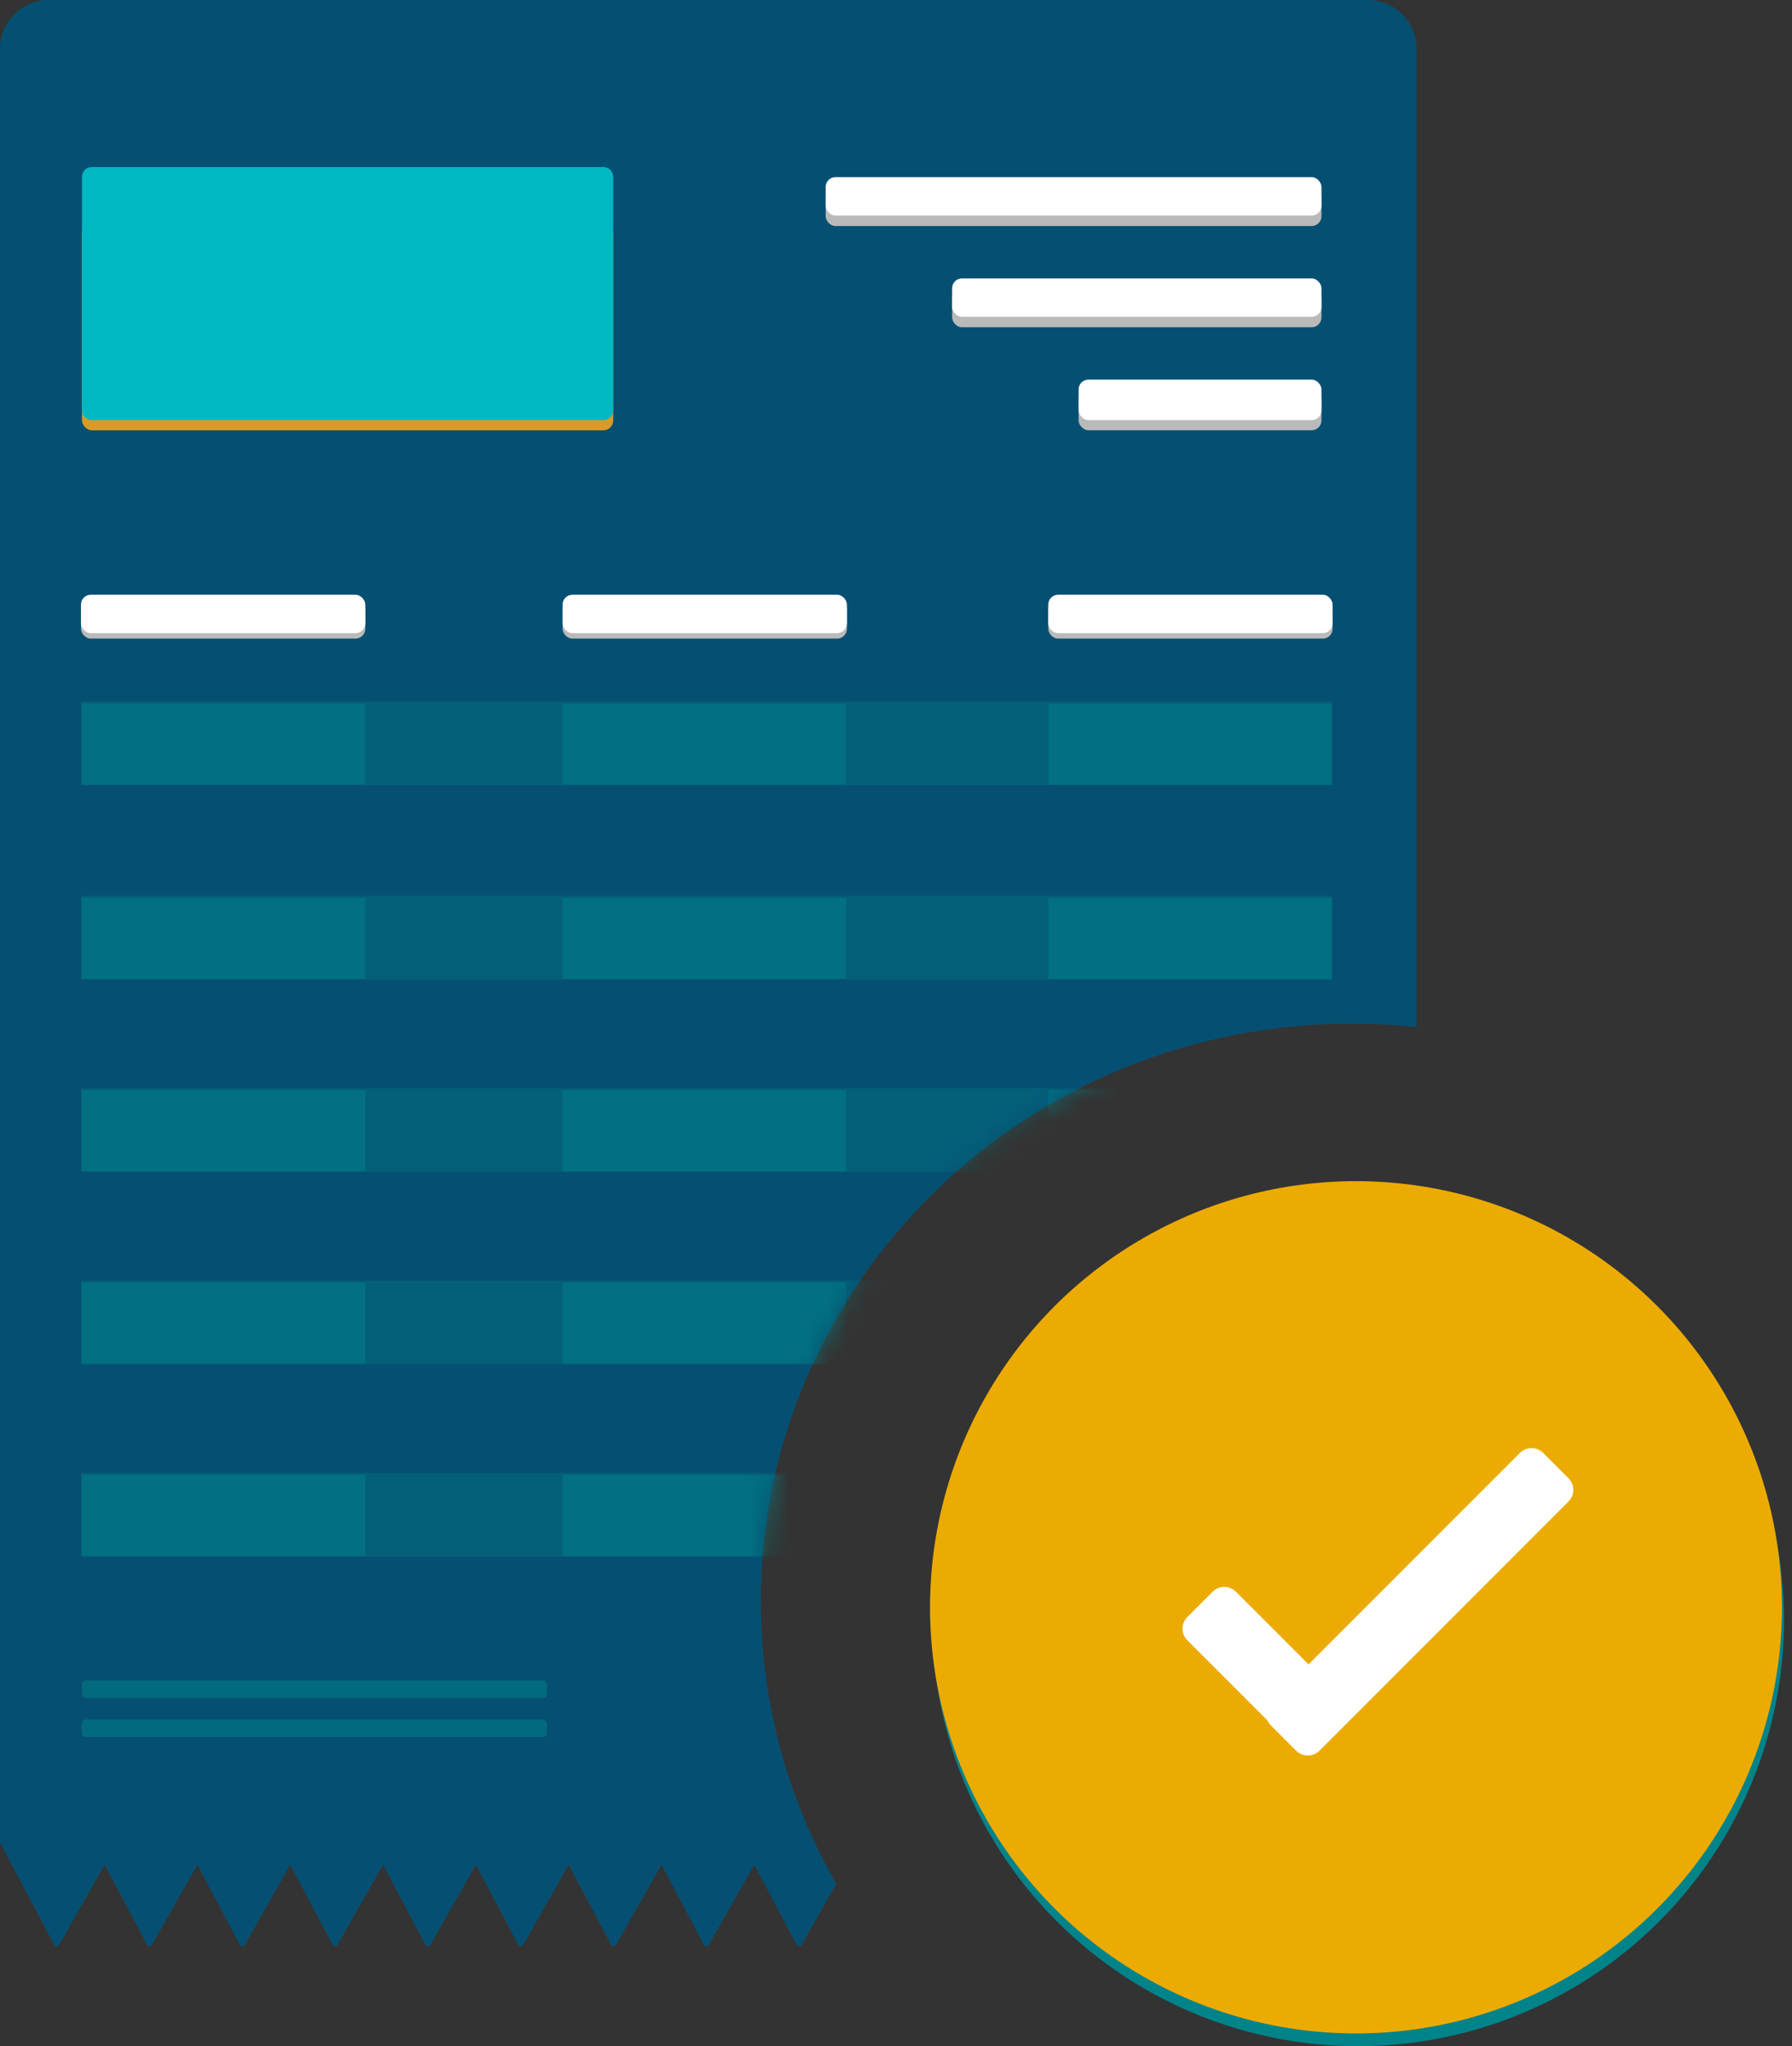 <?xml version="1.0" encoding="utf-8"?>
<svg width="92" height="105" viewBox="0 0 92 105" fill="none" xmlns="http://www.w3.org/2000/svg">
<rect x="0" y="0" width="92" height="105" fill="#333333" stroke="none"/>
<circle cx="69.722" cy="83.132" r="21.868" fill="#01838A"/>
<path fill-rule="evenodd" clip-rule="evenodd" d="M65.177 88.938C65.218 89.03 65.276 89.116 65.352 89.191L66.648 90.488C66.979 90.819 67.515 90.819 67.846 90.488L80.63 77.703C80.961 77.373 80.961 76.837 80.63 76.506L79.334 75.209C79.003 74.879 78.467 74.879 78.136 75.209L67.287 86.059L63.558 82.331C63.228 82 62.692 82 62.361 82.331L61.064 83.628C60.734 83.958 60.734 84.494 61.064 84.825L65.177 88.938Z" fill="#01838A"/>
<circle cx="69.615" cy="82.479" r="21.868" fill="#ECAB03"/>
<path fill-rule="evenodd" clip-rule="evenodd" d="M0 2.513C0 1.125 1.125 0 2.513 0H70.214C71.602 0 72.727 1.125 72.727 2.513V52.71C71.624 52.591 70.502 52.53 69.367 52.53C52.629 52.53 39.061 65.797 39.061 82.162C39.061 87.432 40.468 92.38 42.934 96.668L41.152 99.807C41.097 99.904 40.957 99.902 40.905 99.804L38.725 95.688L36.387 99.807C36.332 99.904 36.192 99.902 36.14 99.804L33.961 95.688L31.623 99.807C31.568 99.904 31.428 99.902 31.376 99.804L29.196 95.688L26.858 99.807C26.803 99.904 26.663 99.902 26.611 99.804L24.431 95.688L22.093 99.807C22.038 99.904 21.898 99.902 21.846 99.804L19.666 95.687L17.327 99.807C17.272 99.904 17.132 99.902 17.08 99.804L14.901 95.688L12.563 99.807C12.508 99.904 12.368 99.902 12.316 99.804L10.136 95.688L7.798 99.807C7.743 99.904 7.603 99.902 7.551 99.804L5.371 95.687L3.033 99.807C2.978 99.904 2.838 99.902 2.786 99.804L0.002 94.545H0V2.513Z" fill="#055072"/>
<path fill-rule="evenodd" clip-rule="evenodd" d="M65.071 88.286C65.112 88.378 65.17 88.464 65.246 88.54L66.542 89.837C66.873 90.167 67.409 90.167 67.74 89.837L80.524 77.052C80.855 76.721 80.855 76.185 80.524 75.855L79.227 74.558C78.897 74.227 78.361 74.227 78.03 74.558L67.18 85.408L63.452 81.68C63.121 81.349 62.586 81.349 62.255 81.68L60.958 82.976C60.627 83.307 60.627 83.843 60.958 84.174L65.071 88.286Z" fill="white"/>
<mask id="mask0" mask-type="alpha" maskUnits="userSpaceOnUse" x="0" y="0" width="73" height="100">
<path fill-rule="evenodd" clip-rule="evenodd" d="M0 2.513C0 1.125 1.125 0 2.513 0H70.214C71.602 0 72.727 1.125 72.727 2.513V52.71C71.624 52.591 70.502 52.53 69.367 52.53C52.629 52.53 39.061 65.797 39.061 82.162C39.061 87.432 40.468 92.38 42.934 96.668L41.152 99.807C41.097 99.904 40.957 99.902 40.905 99.804L38.725 95.688L36.387 99.807C36.332 99.904 36.192 99.902 36.14 99.804L33.961 95.688L31.623 99.807C31.568 99.904 31.428 99.902 31.376 99.804L29.196 95.688L26.858 99.807C26.803 99.904 26.663 99.902 26.611 99.804L24.431 95.688L22.093 99.807C22.038 99.904 21.898 99.902 21.846 99.804L19.666 95.687L17.327 99.807C17.272 99.904 17.132 99.902 17.08 99.804L14.901 95.688L12.563 99.807C12.508 99.904 12.368 99.902 12.316 99.804L10.136 95.688L7.798 99.807C7.743 99.904 7.603 99.902 7.551 99.804L5.371 95.687L3.033 99.807C2.978 99.904 2.838 99.902 2.786 99.804L0.002 94.545H0V2.513Z" fill="#055072"/>
</mask>
<g mask="url(#mask0)">
<rect x="4.208" y="86.234" width="23.869" height="0.895" rx="0.201" fill="#036A7E"/>
<rect x="44.577" y="86.233" width="23.869" height="0.895" rx="0.201" fill="#036A7E"/>
<rect x="4.208" y="88.238" width="23.869" height="0.895" rx="0.201" fill="#036A7E"/>
<rect x="44.577" y="88.238" width="23.869" height="0.895" rx="0.201" fill="#036A7E"/>
<rect x="4.209" y="11.467" width="27.273" height="10.612" rx="0.503" fill="#DA9A28"/>
<path d="M4.209 9.073C4.209 8.796 4.434 8.571 4.711 8.571H30.979C31.256 8.571 31.481 8.796 31.481 9.073V21.055C31.481 21.333 31.256 21.558 30.979 21.558H4.711C4.434 21.558 4.209 21.333 4.209 21.055V9.073Z" fill="#00B8C2"/>
<rect x="42.389" y="9.629" width="25.454" height="1.97" rx="0.503" fill="#BABABA"/>
<rect x="42.389" y="9.09" width="25.454" height="1.97" rx="0.503" fill="white"/>
<rect x="48.882" y="14.823" width="18.961" height="1.97" rx="0.503" fill="#BABABA"/>
<rect x="48.882" y="14.287" width="18.961" height="1.97" rx="0.503" fill="white"/>
<rect x="55.376" y="20" width="12.467" height="2.078" rx="0.503" fill="#BABABA"/>
<rect x="55.376" y="19.48" width="12.467" height="2.078" rx="0.503" fill="white"/>
<rect x="4.157" y="30.8" width="14.597" height="1.97" rx="0.503" fill="#BABABA"/>
<rect x="4.157" y="30.52" width="14.597" height="1.97" rx="0.503" fill="white"/>
<rect x="28.883" y="30.8" width="14.597" height="1.97" rx="0.503" fill="#BABABA"/>
<rect x="28.883" y="30.52" width="14.597" height="1.97" rx="0.503" fill="white"/>
<rect x="53.818" y="30.8" width="14.597" height="1.97" rx="0.503" fill="#BABABA"/>
<rect x="53.818" y="30.52" width="14.597" height="1.97" rx="0.503" fill="white"/>
<rect x="4.157" y="35.999" width="64.237" height="4.298" fill="#01838A" fill-opacity="0.3"/>
<rect x="4.206" y="36.098" width="14.545" height="4.156" fill="#01838A" fill-opacity="0.5"/>
<rect x="28.884" y="36.103" width="14.545" height="4.156" fill="#01838A" fill-opacity="0.5"/>
<rect x="53.819" y="36.103" width="14.545" height="4.156" fill="#01838A" fill-opacity="0.5"/>
<rect x="4.157" y="65.714" width="64.237" height="4.298" fill="#01838A" fill-opacity="0.3"/>
<rect x="4.207" y="65.815" width="14.545" height="4.156" fill="#01838A" fill-opacity="0.5"/>
<rect x="28.884" y="65.818" width="14.545" height="4.156" fill="#01838A" fill-opacity="0.5"/>
<rect x="53.819" y="65.818" width="14.545" height="4.156" fill="#01838A" fill-opacity="0.5"/>
<rect x="4.157" y="75.585" width="64.237" height="4.298" fill="#01838A" fill-opacity="0.3"/>
<rect x="4.207" y="75.686" width="14.545" height="4.156" fill="#01838A" fill-opacity="0.5"/>
<rect x="28.884" y="75.689" width="14.545" height="4.156" fill="#01838A" fill-opacity="0.5"/>
<rect x="53.819" y="75.689" width="14.545" height="4.156" fill="#01838A" fill-opacity="0.5"/>
<rect x="4.157" y="45.975" width="64.237" height="4.298" fill="#01838A" fill-opacity="0.3"/>
<rect x="4.206" y="46.074" width="14.545" height="4.156" fill="#01838A" fill-opacity="0.5"/>
<rect x="28.884" y="46.079" width="14.545" height="4.156" fill="#01838A" fill-opacity="0.5"/>
<rect x="53.819" y="46.079" width="14.545" height="4.156" fill="#01838A" fill-opacity="0.5"/>
<rect x="4.157" y="55.844" width="64.237" height="4.298" fill="#01838A" fill-opacity="0.3"/>
<rect x="4.207" y="55.944" width="14.545" height="4.156" fill="#01838A" fill-opacity="0.5"/>
<rect x="28.884" y="55.948" width="14.545" height="4.156" fill="#01838A" fill-opacity="0.5"/>
<rect x="53.819" y="55.948" width="14.545" height="4.156" fill="#01838A" fill-opacity="0.5"/>
</g>
</svg>
